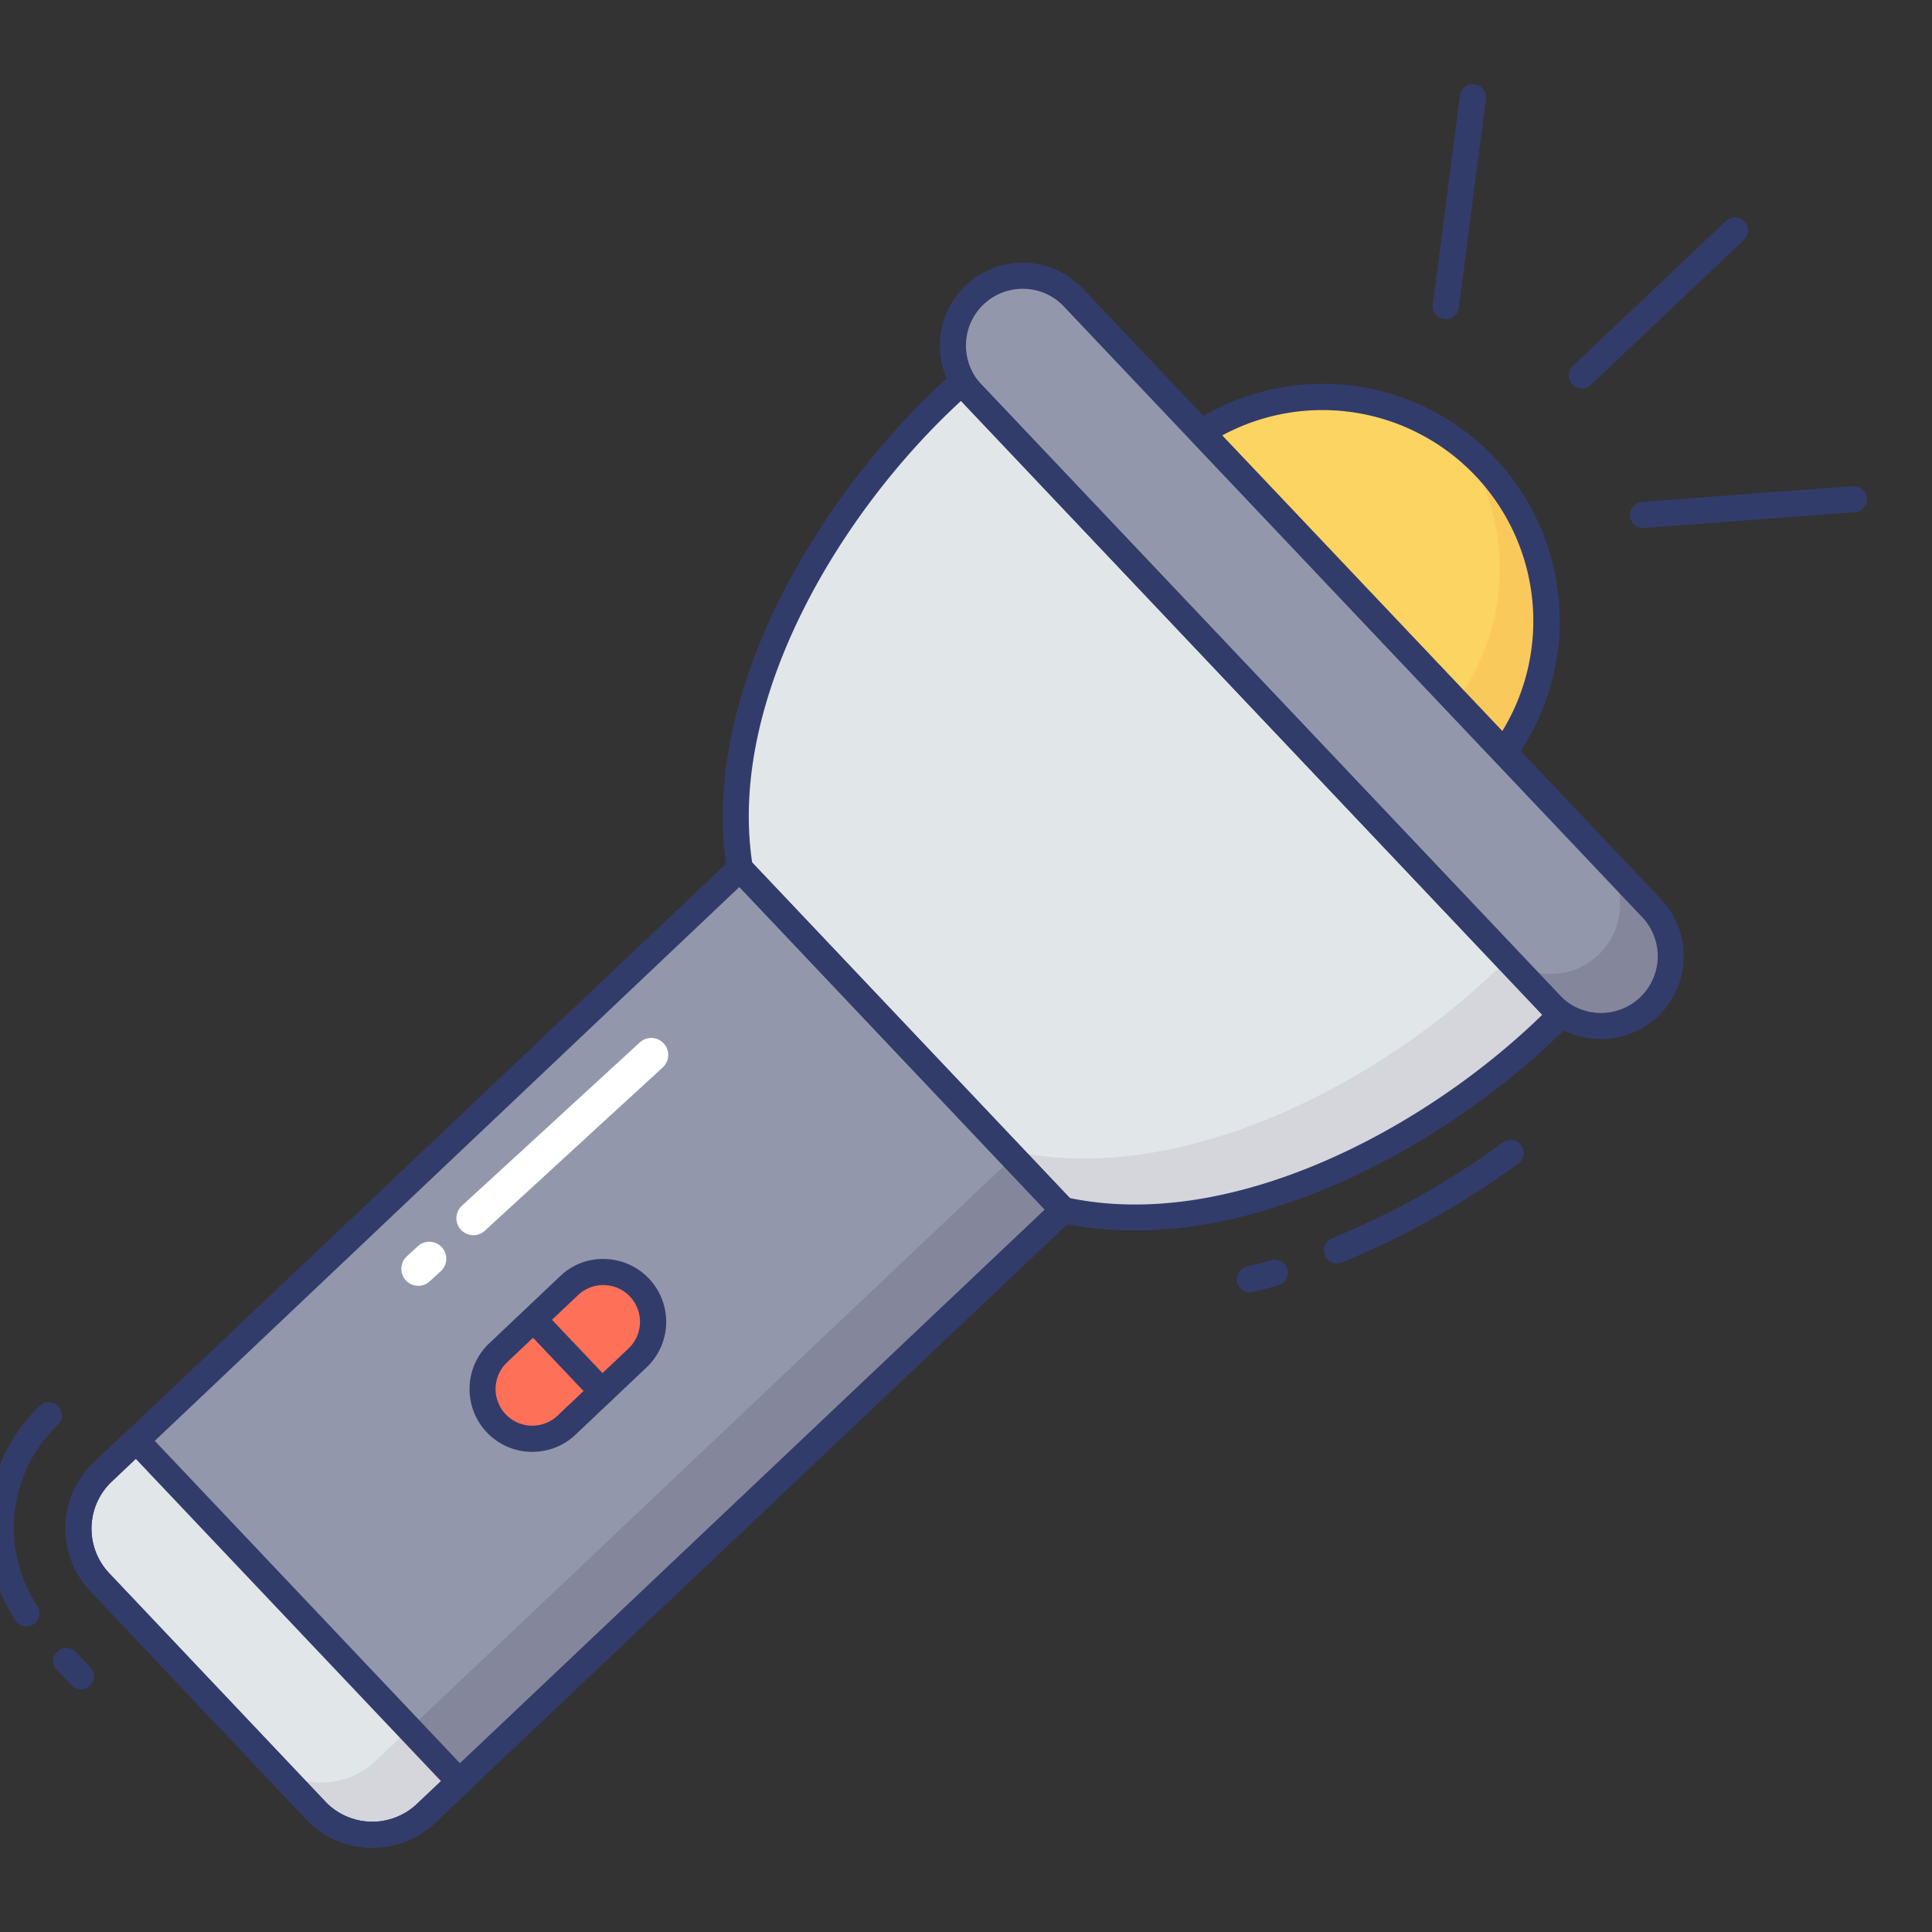 <svg height="512" viewBox="0 0 74 74" width="512" xmlns="http://www.w3.org/2000/svg"><rect x="0" y="0" width="74" height="74" fill="#333333" stroke="none"/><g id="line_color" data-name="line color"><path d="m40.72 46.35-23.12 21.89-1.29 1.22a2.979 2.979 0 0 1 -4.17-.07l-8.32-8.79a2.973 2.973 0 0 1 .08-4.18l1.32-1.25 23.12-21.9z" fill="#9297ab"/><path d="m17.6 68.24-1.29 1.22a2.979 2.979 0 0 1 -4.17-.07l-8.32-8.79a2.973 2.973 0 0 1 .08-4.18l1.32-1.25z" fill="#e1e6e9"/><rect fill="#9297ab" height="37.559" rx="2.674" transform="matrix(.726 -.688 .688 .726 -3.379 41.375)" width="5.347" x="47.572" y="6.15"/><path d="m17.342 68.461c-.25-.107-.294-.319-.477-.513s-.349-.359-.529-.531a9.636 9.636 0 0 1 -.918-.947l-1.048.989a2.981 2.981 0 0 1 -3.89.18l1.66 1.75a2.979 2.979 0 0 0 4.17.07l1.052-.995c-.007-.001-.013 0-.02-.003z" fill="#d5d6db"/><path d="m16.1 65.965a7.012 7.012 0 0 0 .792.834c.166.153.033.428.193.589s.083.369.279.453c.114.049.507.026.546.107l22.81-21.598-1.869-1.975h-.1l-22.73 21.525a.5.5 0 0 1 .079.065z" fill="#84879c"/><path d="m61.447 32.875h-.06a2.667 2.667 0 0 1 -.166 3.7 2.629 2.629 0 0 1 -1.83.73 2.666 2.666 0 0 1 -1.65-.57l1.64 1.73a2.672 2.672 0 0 0 3.78.11 2.672 2.672 0 0 0 .1-3.78z" fill="#84879c"/><path d="m59.772 38.878c-4.852 4.928-12.729 8.863-19.049 7.467l-12.381-13.074c-1.05-6.386 3.31-14.037 8.494-18.613z" fill="#e1e6e9"/><path d="m57.742 36.734c-4.861 4.875-12.662 8.741-18.933 7.356l-.058-.062v.233l1.973 2.084c6.319 1.4 14.2-2.54 19.049-7.467z" fill="#d5d6db"/><rect fill="#fe7058" height="7.559" rx="1.906" transform="matrix(.688 .726 -.726 .688 44.49 .428)" width="3.813" x="19.842" y="48.135"/><path d="m20.39 55.608h-.067a2.391 2.391 0 0 1 -1.682-.751 2.41 2.41 0 0 1 .093-3.4l2.721-2.576a2.353 2.353 0 0 1 1.72-.658 2.406 2.406 0 0 1 1.589 4.153l-2.72 2.575a2.389 2.389 0 0 1 -1.654.657zm2.718-6.388a1.4 1.4 0 0 0 -.966.385l-2.721 2.576a1.408 1.408 0 0 0 -.054 1.988 1.409 1.409 0 0 0 1.988.054l2.72-2.575a1.407 1.407 0 0 0 -.929-2.427z" fill="#323c6b"/><path d="m23.059 53.8a.5.5 0 0 1 -.363-.156l-2.465-2.6a.5.5 0 1 1 .727-.687l2.465 2.6a.5.5 0 0 1 -.363.844z" fill="#323c6b"/><path d="m57.609 28.8a8.575 8.575 0 0 0 -11.587-12.233z" fill="#fcd462"/><g opacity=".5"><path d="m56.885 17.884a8.613 8.613 0 0 0 -.8-.737 8.586 8.586 0 0 1 -.264 9.657l-.067-.071v.108l1.855 1.959a8.579 8.579 0 0 0 -.724-10.916z" fill="#f7be56"/></g><g fill="#323c6b"><path d="m55.383 12.226a.5.5 0 0 1 -.5-.564l1.037-8a.5.5 0 0 1 .992.129l-1.037 8a.5.5 0 0 1 -.492.435z"/><path d="m60.59 14.876a.5.5 0 0 1 -.344-.863l5.859-5.548a.5.5 0 1 1 .688.727l-5.859 5.548a.5.5 0 0 1 -.344.136z"/><path d="m62.951 20.221a.5.5 0 0 1 -.036-1l8.048-.6a.5.5 0 1 1 .074 1l-8.048.6z"/><path d="m3.1 64.708a.5.5 0 0 1 -.363-.156l-.559-.59a.5.5 0 0 1 .727-.687l.559.59a.5.5 0 0 1 -.363.844z"/><path d="m1.014 62.292a.5.5 0 0 1 -.419-.227 6.455 6.455 0 0 1 .931-8.22.5.5 0 0 1 .688.727 5.456 5.456 0 0 0 -.78 6.948.5.5 0 0 1 -.419.773z"/><path d="m51.209 48.391a.5.5 0 0 1 -.189-.963 30.762 30.762 0 0 0 6.541-3.668.5.5 0 1 1 .592.807 31.816 31.816 0 0 1 -6.753 3.787.5.5 0 0 1 -.191.037z"/><path d="m47.876 49.5a.5.5 0 0 1 -.122-.985l.13-.033c.26-.065.52-.13.78-.21a.5.5 0 1 1 .295.955c-.277.086-.555.156-.832.226l-.127.035a.5.5 0 0 1 -.124.012z"/><path d="m14.261 70.772a3.463 3.463 0 0 1 -2.478-1.032l-8.326-8.8a3.488 3.488 0 0 1 .095-4.882l24.448-23.151a.456.456 0 0 1 .357-.137.5.5 0 0 1 .35.156l12.38 13.08a.5.5 0 0 1 -.02.707l-24.41 23.11a3.467 3.467 0 0 1 -2.396.949zm14.06-36.8-24.077 22.811a2.484 2.484 0 0 0 -.062 3.473l8.32 8.791a2.483 2.483 0 0 0 3.462.051l24.049-22.767z"/><path d="m61.322 39.8h-.089a3.155 3.155 0 0 1 -2.219-.991l-22.148-23.392a3.178 3.178 0 0 1 .123-4.486 3.173 3.173 0 0 1 4.486.122l22.148 23.39a3.174 3.174 0 0 1 -2.3 5.355zm-22.152-28.739a2.174 2.174 0 0 0 -1.577 3.668l22.148 23.39a2.173 2.173 0 1 0 3.159-2.989l-22.151-23.39a2.159 2.159 0 0 0 -1.519-.678z"/><path d="m14.261 70.772a3.463 3.463 0 0 1 -2.478-1.032l-8.326-8.8a3.488 3.488 0 0 1 .095-4.882l1.324-1.254a.474.474 0 0 1 .357-.137.5.5 0 0 1 .35.156l12.38 13.077a.5.5 0 0 1 -.02.707l-1.29 1.22a3.467 3.467 0 0 1 -2.392.945zm-9.061-14.895-.956.906a2.484 2.484 0 0 0 -.062 3.473l8.32 8.791a2.483 2.483 0 0 0 3.462.051l.928-.876z"/><path d="m43.444 47.132a13.079 13.079 0 0 1 -2.829-.3.5.5 0 0 1 -.256-.145l-12.38-13.073a.5.5 0 0 1 -.13-.263c-1.127-6.858 3.7-14.692 8.657-19.069a.5.5 0 0 1 .694.031l22.935 24.221a.5.5 0 0 1 -.007.694c-4.01 4.072-10.591 7.904-16.684 7.904zm-2.465-1.244c6.223 1.289 13.631-2.664 18.094-7.021l-22.263-23.512c-4.595 4.219-8.943 11.4-8 17.685z"/><path d="m57.609 29.3a.5.5 0 0 1 -.363-.156l-11.588-12.234a.5.5 0 0 1 .093-.764 9.076 9.076 0 0 1 12.264 12.954.5.5 0 0 1 -.372.206zm-10.794-12.623 10.727 11.323a8.077 8.077 0 0 0 -10.727-11.323z"/></g><g fill="#fff"><path d="m16.021 49.249a.65.65 0 0 1 -.439-1.128l.408-.375a.65.65 0 1 1 .879.957l-.408.375a.647.647 0 0 1 -.44.171z"/><path d="m18.13 47.311a.65.65 0 0 1 -.439-1.128l6.8-6.242a.65.65 0 1 1 .879.957l-6.8 6.242a.647.647 0 0 1 -.44.171z"/></g></g></svg>